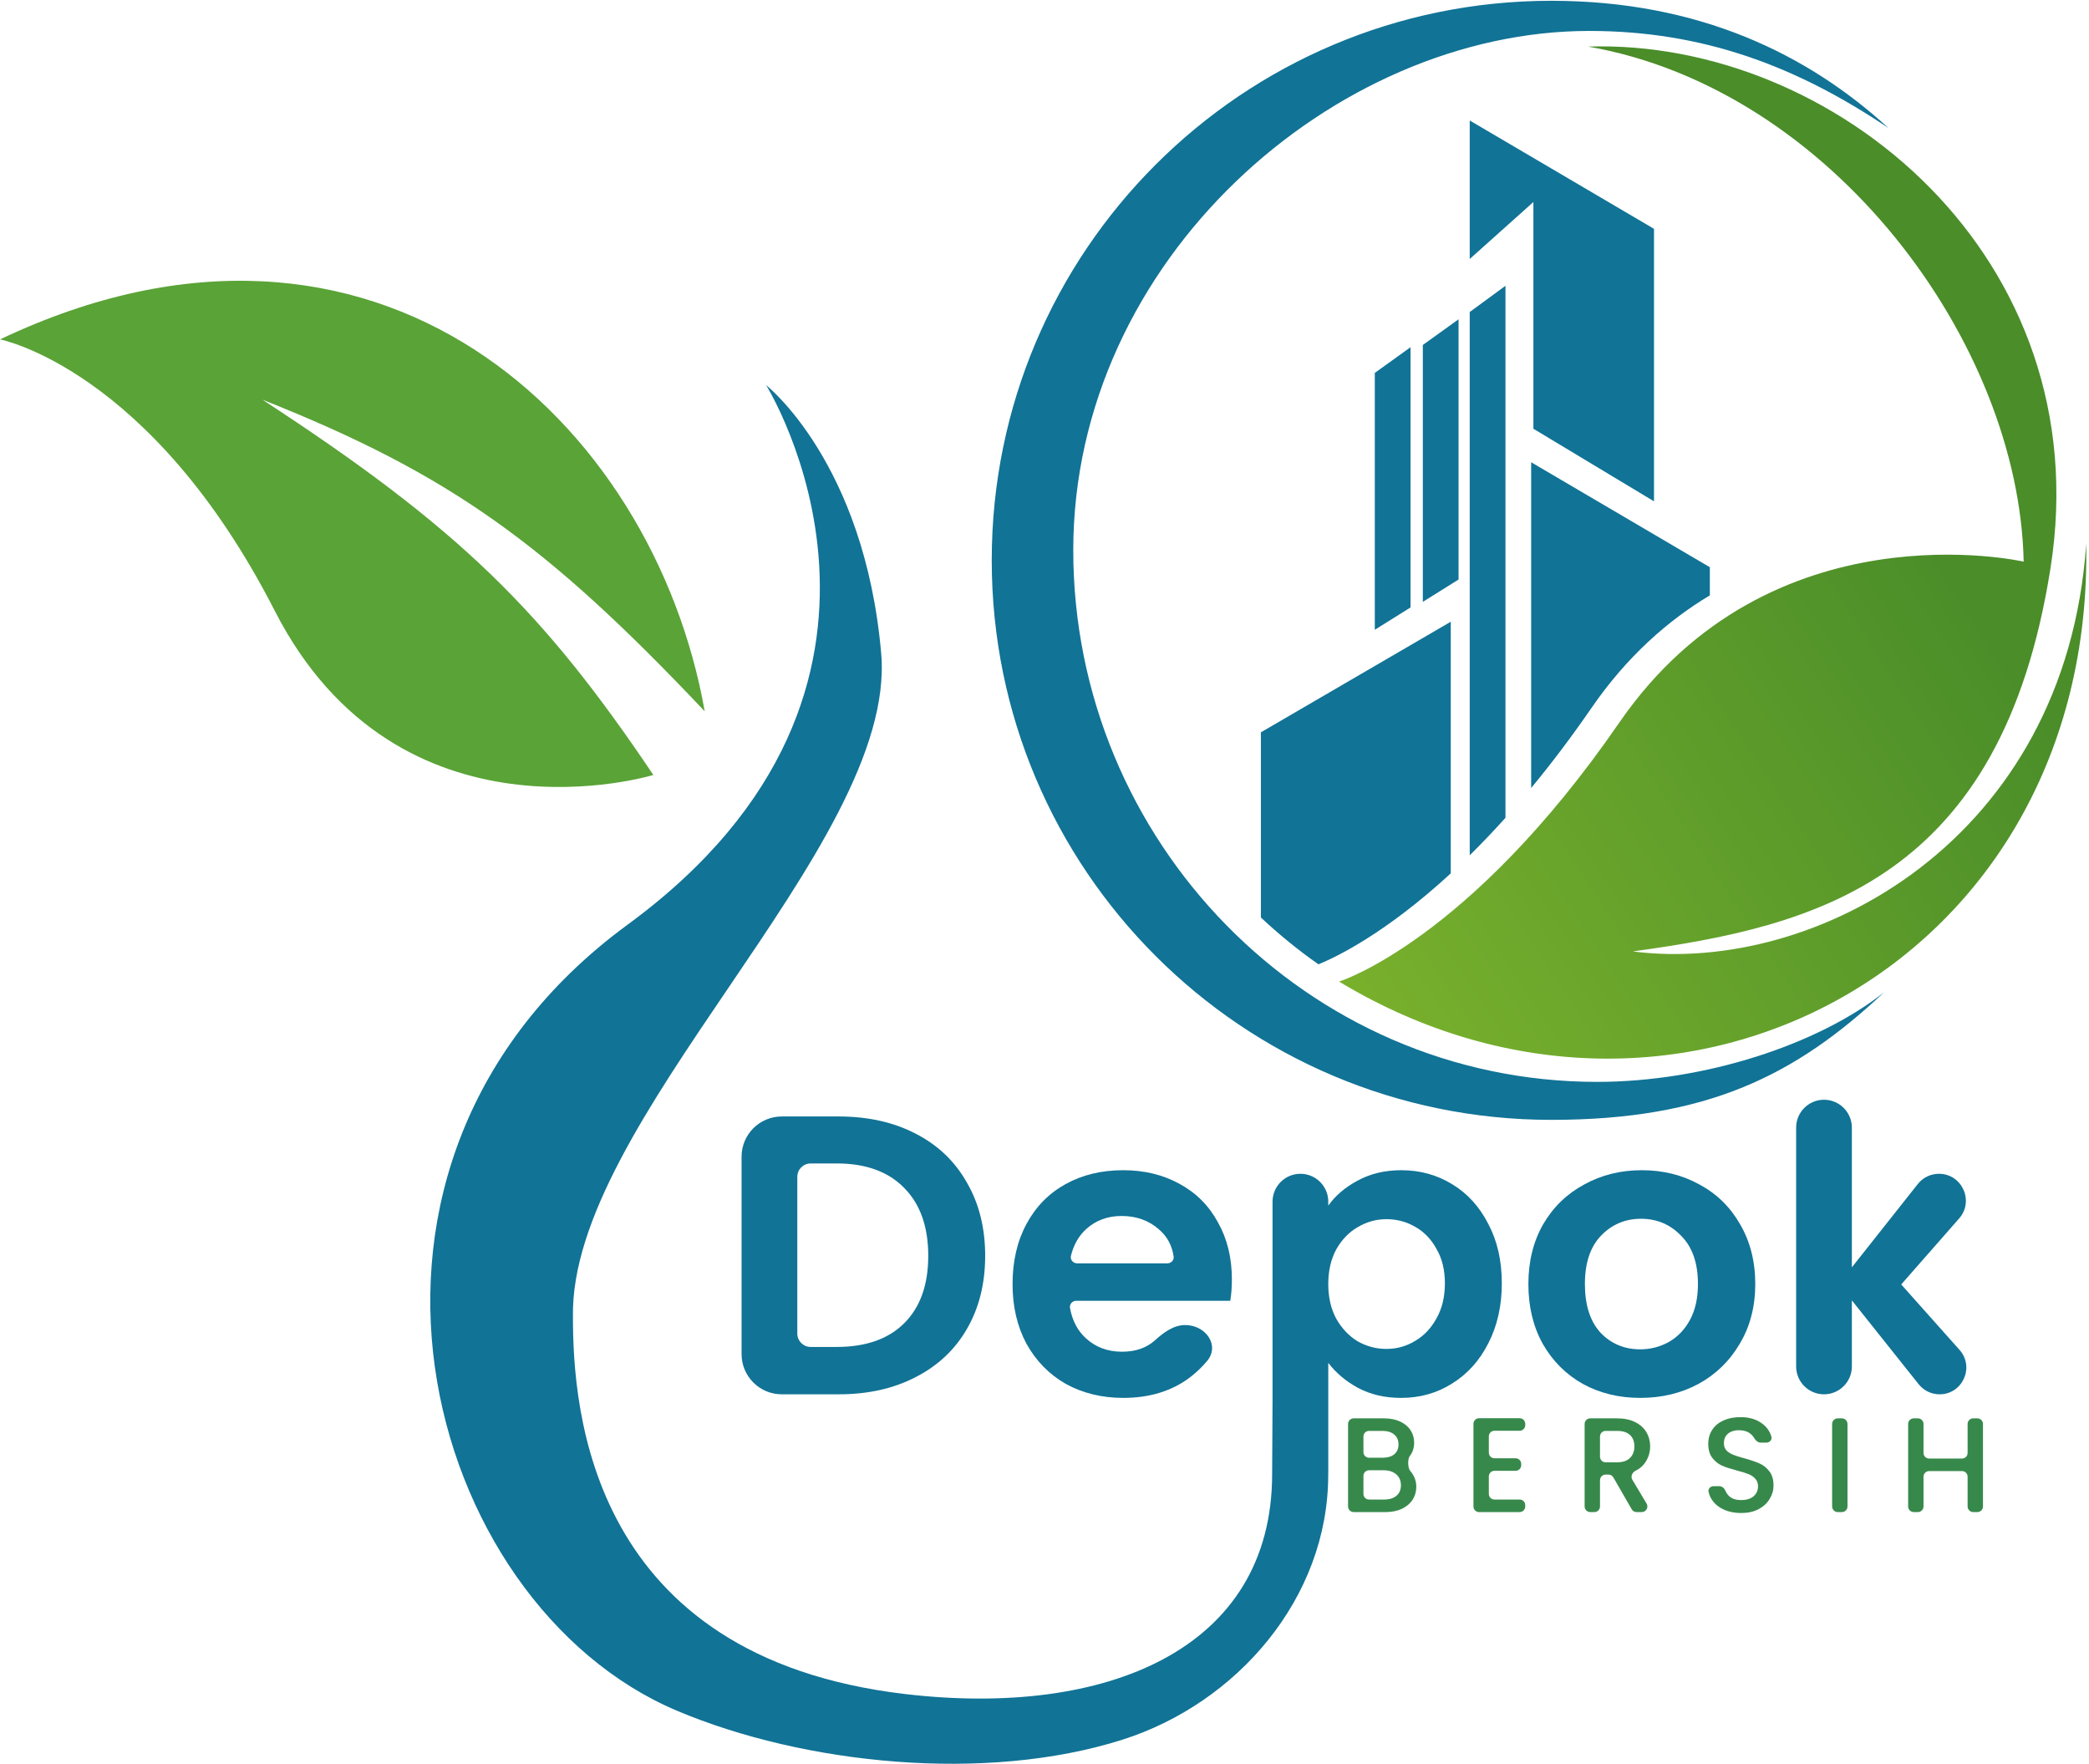 <svg width="745" height="629" viewBox="0 0 745 629" fill="none" xmlns="http://www.w3.org/2000/svg">
<path d="M93.602 142.542C163.527 188.136 193.557 217.649 233.003 276.367C233.003 276.367 142.193 304.247 97.983 217.819C53.773 131.39 0.004 121.035 0.004 121.035C134.227 57.309 233.003 150.11 251.324 253.664C194.963 194.057 160.624 169.126 93.602 142.542Z" fill="#5AA337"/>
<path d="M577.521 257.647C523.752 335.712 477.551 350.05 477.551 350.05C598.232 422.937 746.793 344.002 744.005 193.921C736.773 299.917 647.221 347.66 582.301 339.296C648.018 330.284 713.735 313.806 731.26 202.684C748.785 91.561 653.992 13.821 566.369 16.609C653.196 31.744 720.108 122.23 721.701 200.294C721.701 200.294 631.29 179.583 577.521 257.647Z" fill="url(#paint0_linear_883_64)"/>
<path d="M502.785 519.23C501.926 520.305 502.047 523.544 502.95 524.582C503.041 524.687 503.13 524.794 503.218 524.905C504.469 526.476 505.094 528.256 505.094 530.243C505.094 531.943 504.645 533.482 503.747 534.86C502.882 536.207 501.615 537.281 499.948 538.082C498.281 538.852 496.341 539.236 494.129 539.236H482.76C481.655 539.236 480.76 538.341 480.76 537.236V507.813C480.76 506.708 481.655 505.813 482.76 505.813H493.504C495.78 505.813 497.736 506.198 499.371 506.967C501.006 507.736 502.24 508.778 503.074 510.093C503.908 511.375 504.324 512.818 504.324 514.421C504.324 516.345 503.811 517.948 502.785 519.23ZM486.242 517.856C486.242 518.96 487.137 519.856 488.242 519.856H493.023C494.818 519.856 496.213 519.455 497.207 518.653C498.233 517.82 498.746 516.633 498.746 515.095C498.746 513.588 498.233 512.417 497.207 511.584C496.213 510.718 494.818 510.285 493.023 510.285H488.242C487.137 510.285 486.242 511.181 486.242 512.285V517.856ZM493.648 534.764C495.508 534.764 496.966 534.315 498.024 533.417C499.082 532.52 499.611 531.269 499.611 529.666C499.611 528.031 499.05 526.733 497.928 525.771C496.806 524.809 495.315 524.328 493.456 524.328H488.242C487.137 524.328 486.242 525.224 486.242 526.328V532.764C486.242 533.869 487.137 534.764 488.242 534.764H493.648Z" fill="#37894B"/>
<path d="M532.961 510.237C531.857 510.237 530.961 511.133 530.961 512.237V518.048C530.961 519.153 531.857 520.048 532.961 520.048H540.503C541.608 520.048 542.503 520.943 542.503 522.048V522.52C542.503 523.625 541.608 524.52 540.503 524.52H532.961C531.857 524.52 530.961 525.416 530.961 526.52V532.764C530.961 533.869 531.857 534.764 532.961 534.764H541.946C543.051 534.764 543.946 535.659 543.946 536.764V537.236C543.946 538.341 543.051 539.236 541.946 539.236H527.479C526.374 539.236 525.479 538.341 525.479 537.236V507.765C525.479 506.66 526.374 505.765 527.479 505.765H541.946C543.051 505.765 543.946 506.66 543.946 507.765V508.237C543.946 509.342 543.051 510.237 541.946 510.237H532.961Z" fill="#37894B"/>
<path d="M583.644 539.236C582.928 539.236 582.267 538.854 581.911 538.234L575.37 526.869C575.013 526.249 574.352 525.867 573.636 525.867H572.609C571.504 525.867 570.609 526.762 570.609 527.867V537.236C570.609 538.341 569.713 539.236 568.609 539.236H567.126C566.022 539.236 565.126 538.341 565.126 537.236V507.813C565.126 506.708 566.022 505.813 567.126 505.813H576.668C579.233 505.813 581.397 506.262 583.161 507.159C584.956 508.057 586.287 509.259 587.152 510.766C588.05 512.273 588.499 513.956 588.499 515.816C588.499 517.996 587.858 519.984 586.575 521.779C585.771 522.913 584.681 523.816 583.307 524.486C582.097 525.075 581.455 526.557 582.146 527.713L587.221 536.211C588.017 537.544 587.057 539.236 585.504 539.236H583.644ZM570.609 519.491C570.609 520.595 571.504 521.491 572.609 521.491H576.668C578.72 521.491 580.259 520.978 581.285 519.952C582.343 518.926 582.872 517.547 582.872 515.816C582.872 514.085 582.359 512.738 581.333 511.776C580.307 510.782 578.752 510.285 576.668 510.285H572.609C571.504 510.285 570.609 511.181 570.609 512.285V519.491Z" fill="#37894B"/>
<path d="M620.953 539.573C618.709 539.573 616.689 539.188 614.893 538.419C613.098 537.617 611.687 536.495 610.661 535.052C610.005 534.13 609.559 533.109 609.322 531.989C609.094 530.909 610.018 530.003 611.122 530.003H613.159C614.195 530.003 615.014 530.82 615.417 531.775C615.702 532.45 616.121 533.045 616.673 533.562C617.699 534.491 619.125 534.956 620.953 534.956C622.844 534.956 624.319 534.507 625.377 533.61C626.435 532.68 626.964 531.494 626.964 530.051C626.964 528.929 626.628 528.015 625.954 527.31C625.313 526.604 624.496 526.059 623.502 525.675C622.54 525.29 621.193 524.873 619.462 524.424C617.282 523.847 615.502 523.27 614.124 522.693C612.777 522.084 611.623 521.154 610.661 519.904C609.699 518.653 609.218 516.986 609.218 514.902C609.218 512.978 609.699 511.295 610.661 509.853C611.623 508.41 612.97 507.304 614.701 506.534C616.432 505.765 618.436 505.38 620.712 505.38C623.951 505.38 626.596 506.198 628.647 507.833C630.175 509.008 631.203 510.511 631.732 512.341C632.055 513.462 631.112 514.469 629.945 514.469H627.899C626.855 514.469 626.033 513.622 625.513 512.717C625.227 512.218 624.829 511.76 624.319 511.343C623.261 510.478 621.867 510.045 620.135 510.045C618.564 510.045 617.282 510.446 616.288 511.247C615.294 512.049 614.797 513.203 614.797 514.71C614.797 515.736 615.102 516.585 615.711 517.259C616.352 517.9 617.154 518.413 618.115 518.798C619.077 519.182 620.392 519.599 622.059 520.048C624.271 520.657 626.067 521.266 627.445 521.875C628.856 522.485 630.042 523.43 631.004 524.713C631.998 525.963 632.495 527.646 632.495 529.762C632.495 531.462 632.03 533.065 631.1 534.572C630.202 536.078 628.872 537.297 627.109 538.227C625.377 539.124 623.325 539.573 620.953 539.573Z" fill="#37894B"/>
<path d="M656.874 505.813C657.978 505.813 658.874 506.708 658.874 507.813V537.236C658.874 538.341 657.978 539.236 656.874 539.236H655.391C654.287 539.236 653.391 538.341 653.391 537.236V507.813C653.391 506.708 654.287 505.813 655.391 505.813H656.874Z" fill="#37894B"/>
<path d="M705.19 505.813C706.295 505.813 707.19 506.708 707.19 507.813V537.236C707.19 538.341 706.295 539.236 705.19 539.236H703.708C702.603 539.236 701.708 538.341 701.708 537.236V526.617C701.708 525.512 700.812 524.617 699.708 524.617H687.982C686.877 524.617 685.982 525.512 685.982 526.617V537.236C685.982 538.341 685.086 539.236 683.982 539.236H682.499C681.395 539.236 680.499 538.341 680.499 537.236V507.813C680.499 506.708 681.395 505.813 682.499 505.813H683.982C685.086 505.813 685.982 506.708 685.982 507.813V518.144C685.982 519.249 686.877 520.144 687.982 520.144H699.708C700.812 520.144 701.708 519.249 701.708 518.144V507.813C701.708 506.708 702.603 505.813 703.708 505.813H705.19Z" fill="#37894B"/>
<path d="M566.767 11.033C475.958 11.033 382.759 92.632 382.759 196.237C382.759 299.842 465.95 385.822 569.555 385.822C607.833 385.822 648.416 372.514 671.915 353.878C640.451 383.432 608.986 399.364 553.226 399.364C443.022 399.364 353.684 310.026 353.684 199.822C353.684 89.618 443.022 0.28 553.226 0.28C605.92 0.28 644.832 19.398 673.508 45.684C640.451 23.38 606.994 11.033 566.767 11.033Z" fill="#117396"/>
<path d="M546.056 281.016C553.019 272.607 560.221 263.134 567.564 252.473C580.169 234.173 594.787 221.301 609.782 212.318V202.285L546.056 164.846V281.016Z" fill="#117396"/>
<path d="M536.896 291.642V101.917L524.151 111.259V305.01C528.261 300.957 532.518 296.512 536.896 291.642Z" fill="#117396"/>
<path d="M517.38 311.465V221.727L449.671 261.158V327.198C456.105 333.238 462.965 338.822 470.203 343.898C476.582 341.288 494.16 332.845 517.38 311.465Z" fill="#117396"/>
<path d="M524.151 42.97L589.868 81.604V178.786L546.853 152.898V72.045L524.151 92.358V42.97Z" fill="#117396"/>
<path d="M490.296 132.983L503.041 123.823V216.624L490.296 224.589V132.983Z" fill="#117396"/>
<path d="M520.168 113.866L507.423 123.026V214.632L520.168 206.666V113.866Z" fill="#117396"/>
<path fill-rule="evenodd" clip-rule="evenodd" d="M223.842 329.737C340.142 244.504 273.23 137.364 273.23 137.364C273.23 137.364 308.279 164.846 314.253 232.953C317.287 267.538 288.586 309.825 259.754 352.306C231.807 393.481 203.738 434.837 204.326 469.536C204.326 502.992 210.301 591.014 323.016 604.157C394.145 612.452 453.686 588.55 453.686 525.621L453.829 498.936V428.534C453.829 423.046 458.278 418.598 463.766 418.598C469.254 418.598 473.702 423.046 473.702 428.534V429.954C476.257 426.358 479.759 423.377 484.207 421.011C488.749 418.55 493.907 417.32 499.68 417.32C506.399 417.32 512.455 418.976 517.849 422.288C523.338 425.6 527.644 430.332 530.767 436.483C533.985 442.54 535.593 449.59 535.593 457.634C535.593 465.678 533.985 472.823 530.767 479.069C527.644 485.22 523.338 489.999 517.849 493.406C512.455 496.813 506.399 498.516 499.68 498.516C493.907 498.516 488.797 497.334 484.349 494.968C479.996 492.602 476.447 489.621 473.702 486.025V524.778C473.702 525.172 473.68 525.565 473.68 525.959C473.68 569.897 441.182 607.414 400.283 620.413C351.565 635.898 286.711 629.234 241.367 610.058C150.956 571.822 107.542 414.971 223.842 329.737ZM512.313 445.426C514.301 448.833 515.294 452.903 515.294 457.634C515.294 462.461 514.301 466.625 512.313 470.126C510.421 473.628 507.865 476.325 504.648 478.217C501.525 480.11 498.118 481.056 494.427 481.056C490.831 481.056 487.424 480.157 484.207 478.359C481.084 476.467 478.529 473.77 476.541 470.268C474.649 466.767 473.702 462.65 473.702 457.918C473.702 453.186 474.649 449.07 476.541 445.568C478.529 442.067 481.084 439.417 484.207 437.619C487.424 435.726 490.831 434.78 494.427 434.78C498.118 434.78 501.525 435.679 504.648 437.477C507.865 439.275 510.421 441.925 512.313 445.426Z" fill="#117396"/>
<path d="M684.258 493.649C686.065 495.918 688.806 497.239 691.706 497.239C699.93 497.239 704.288 487.518 698.816 481.379L678.032 458.06L698.689 434.525C704.133 428.323 699.729 418.598 691.476 418.598C688.544 418.598 685.772 419.939 683.951 422.238L660.43 451.956V402.131C660.43 396.643 655.981 392.194 650.493 392.194C645.006 392.194 640.557 396.643 640.557 402.131V487.302C640.557 492.79 645.006 497.239 650.493 497.239C655.981 497.239 660.43 492.79 660.43 487.302V463.738L684.258 493.649Z" fill="#117396"/>
<path fill-rule="evenodd" clip-rule="evenodd" d="M299.104 398.156C309.513 398.156 318.646 400.191 326.5 404.26C334.45 408.33 340.554 414.15 344.812 421.72C349.165 429.197 351.342 437.903 351.342 447.84C351.342 457.776 349.165 466.483 344.812 473.959C340.554 481.34 334.45 487.066 326.5 491.135C318.646 495.204 309.513 497.239 299.104 497.239H278.806C270.887 497.239 264.467 490.819 264.467 482.901V412.495C264.467 404.576 270.887 398.156 278.806 398.156H299.104ZM298.394 480.347C308.804 480.347 316.848 477.508 322.526 471.83C328.204 466.151 331.043 458.155 331.043 447.84C331.043 437.524 328.204 429.481 322.526 423.708C316.848 417.84 308.804 414.907 298.394 414.907H289.12C286.481 414.907 284.341 417.047 284.341 419.686V475.567C284.341 478.207 286.481 480.347 289.12 480.347H298.394Z" fill="#117396"/>
<path fill-rule="evenodd" clip-rule="evenodd" d="M439.323 456.215C439.323 459.054 439.134 461.609 438.756 463.88H383.862C382.464 463.88 381.352 465.079 381.598 466.455C382.397 470.92 384.273 474.51 387.227 477.224C390.728 480.441 395.034 482.05 400.145 482.05C404.979 482.05 408.899 480.69 411.907 477.971C414.987 475.186 418.531 472.539 422.684 472.539C429.987 472.539 435.162 479.769 430.479 485.373C428.688 487.517 426.62 489.485 424.276 491.277C417.841 496.103 409.939 498.516 400.57 498.516C393 498.516 386.186 496.86 380.129 493.548C374.167 490.141 369.483 485.362 366.076 479.211C362.764 473.06 361.108 465.962 361.108 457.918C361.108 449.78 362.764 442.635 366.076 436.483C369.388 430.332 374.025 425.6 379.987 422.288C385.949 418.976 392.81 417.32 400.57 417.32C408.047 417.32 414.718 418.929 420.586 422.146C426.548 425.364 431.137 429.954 434.355 435.916C437.667 441.783 439.323 448.549 439.323 456.215ZM416.306 450.537C417.643 450.537 418.738 449.435 418.553 448.111C417.995 444.122 416.212 440.861 413.204 438.329C409.608 435.206 405.208 433.644 400.003 433.644C395.082 433.644 390.918 435.159 387.511 438.187C384.785 440.601 382.925 443.816 381.93 447.832C381.58 449.244 382.708 450.537 384.162 450.537H416.306Z" fill="#117396"/>
<path fill-rule="evenodd" clip-rule="evenodd" d="M584.955 498.516C577.384 498.516 570.57 496.86 564.514 493.548C558.457 490.141 553.678 485.362 550.177 479.211C546.77 473.06 545.066 465.962 545.066 457.918C545.066 449.874 546.817 442.777 550.319 436.625C553.915 430.474 558.788 425.742 564.94 422.43C571.091 419.023 577.952 417.32 585.523 417.32C593.094 417.32 599.955 419.023 606.106 422.43C612.257 425.742 617.083 430.474 620.585 436.625C624.181 442.777 625.979 449.874 625.979 457.918C625.979 465.962 624.134 473.06 620.443 479.211C616.847 485.362 611.926 490.141 605.68 493.548C599.529 496.86 592.62 498.516 584.955 498.516ZM584.955 481.198C588.551 481.198 591.911 480.347 595.034 478.643C598.251 476.845 600.806 474.195 602.699 470.694C604.592 467.192 605.538 462.934 605.538 457.918C605.538 450.442 603.551 444.717 599.576 440.742C595.696 436.673 590.917 434.638 585.239 434.638C579.561 434.638 574.782 436.673 570.902 440.742C567.116 444.717 565.224 450.442 565.224 457.918C565.224 465.394 567.069 471.167 570.76 475.236C574.545 479.211 579.277 481.198 584.955 481.198Z" fill="#117396"/>
<defs>
<linearGradient id="paint0_linear_883_64" x1="431.748" y1="353.959" x2="688.643" y2="184.687" gradientUnits="userSpaceOnUse">
<stop stop-color="#80B62D"/>
<stop offset="1" stop-color="#4A8D29"/>
</linearGradient>
</defs>
</svg>
